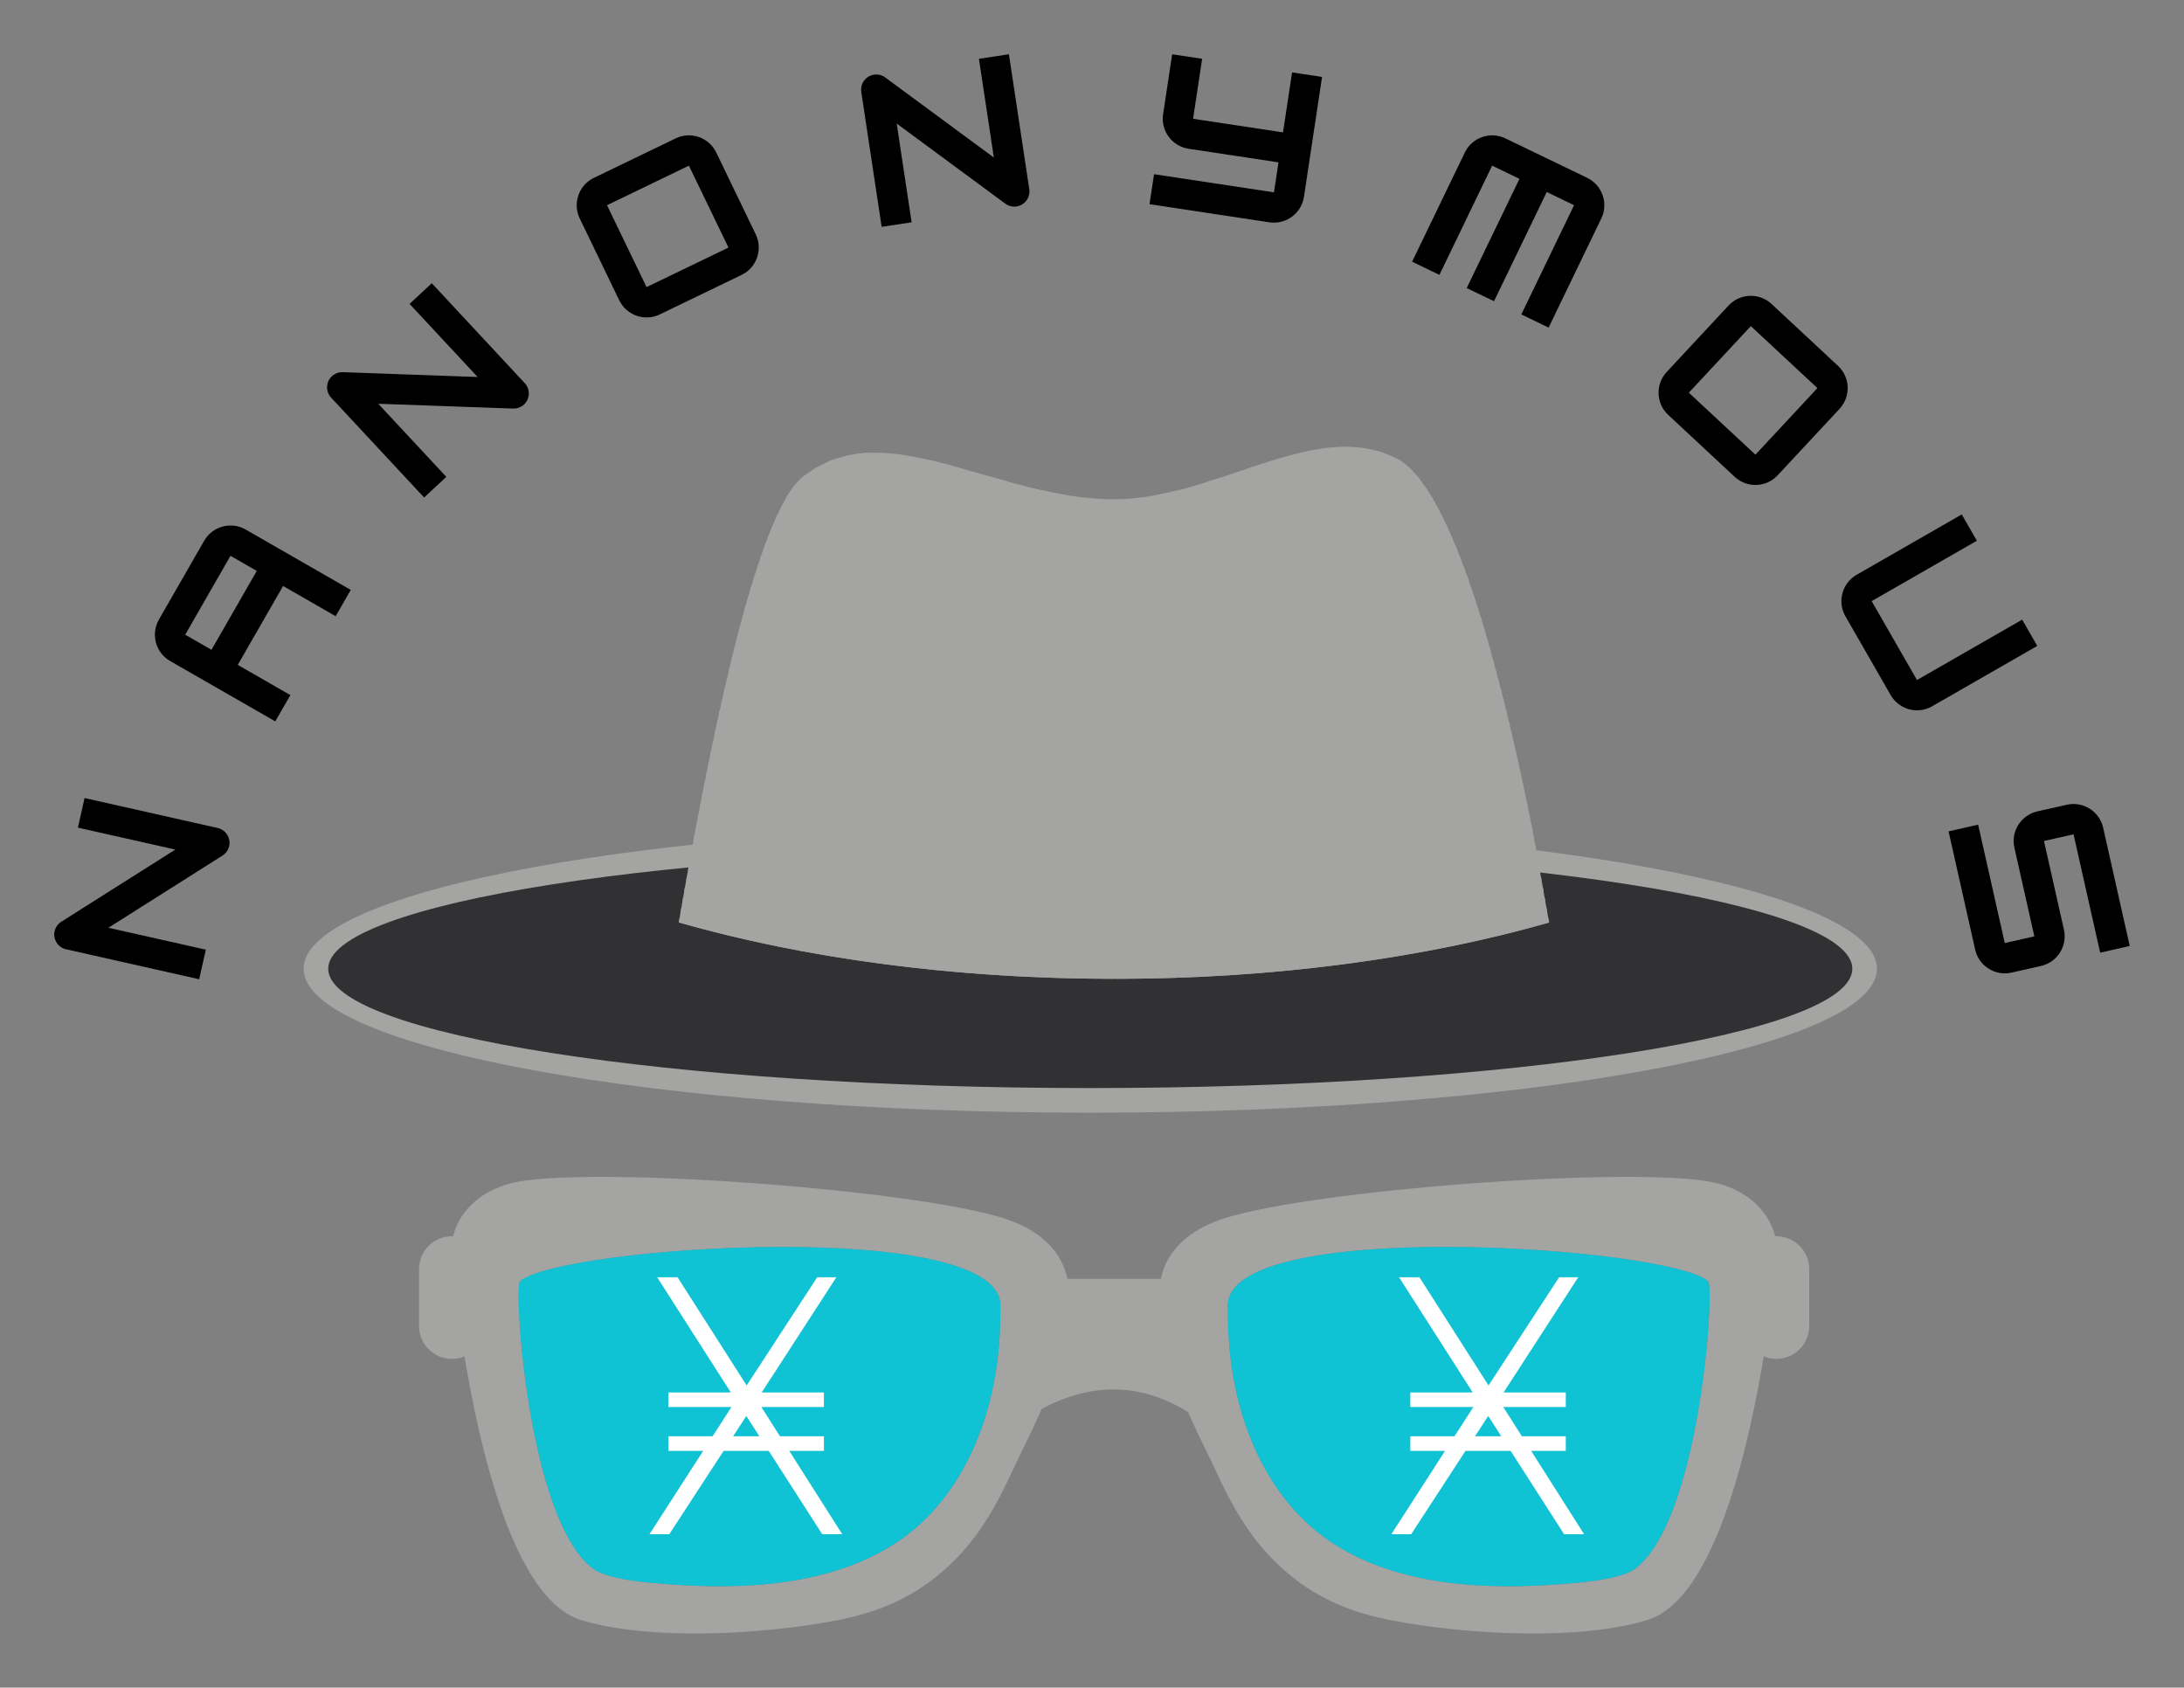 <?xml version="1.0" encoding="UTF-8" standalone="no"?>
<svg
   width="402.571"
   zoomAndPan="magnify"
   viewBox="0 0 301.928 233.283"
   height="311.044"
   preserveAspectRatio="xMidYMid"
   version="1.0"
   id="svg1379"
   sodipodi:docname="black_logo.svg"
   inkscape:version="1.2 (1:1.2.1+202207142221+cd75a1ee6d)"
   xmlns:inkscape="http://www.inkscape.org/namespaces/inkscape"
   xmlns:sodipodi="http://sodipodi.sourceforge.net/DTD/sodipodi-0.dtd"
   xmlns="http://www.w3.org/2000/svg"
   xmlns:svg="http://www.w3.org/2000/svg">
  <rect x="0" y="0" width="301.928" height="233.283" fill="#808080" stroke="none"/>
  <sodipodi:namedview
     id="namedview1381"
     pagecolor="#ffffff"
     bordercolor="#000000"
     borderopacity="0.25"
     inkscape:showpageshadow="2"
     inkscape:pageopacity="0.0"
     inkscape:pagecheckerboard="0"
     inkscape:deskcolor="#d1d1d1"
     showgrid="false"
     inkscape:zoom="1.3350176"
     inkscape:cx="228.46141"
     inkscape:cy="200.37189"
     inkscape:window-width="1846"
     inkscape:window-height="1016"
     inkscape:window-x="0"
     inkscape:window-y="0"
     inkscape:window-maximized="1"
     inkscape:current-layer="svg1379" />
  <defs
     id="defs1265">
    <g
       id="g1254" />
    <clipPath
       id="id1">
      <path
         d="M 80.539,172 H 298.039 v 40 H 80.539 Z m 0,0"
         clip-rule="nonzero"
         id="path1256" />
    </clipPath>
    <clipPath
       id="id2">
      <path
         d="m 100.641,220.328 h 85.723 v 63.582 h -85.723 z m 0,0"
         clip-rule="nonzero"
         id="path1259" />
    </clipPath>
    <clipPath
       id="id3">
      <path
         d="M 198.777,220.328 H 284.5 v 63.582 h -85.723 z m 0,0"
         clip-rule="nonzero"
         id="path1262" />
    </clipPath>
  </defs>
  <g
     fill="#000000"
     fill-opacity="1"
     id="g1273"
     transform="translate(-38.569,-58.127)">
    <g
       transform="translate(65.878,194.51)"
       id="g1271">
      <g
         id="g1269">
        <path
           d="m 1.148,-5.113 -13.469,-3.027 15.75,-9.965 c 0.469,-0.297 0.812,-0.758 0.941,-1.32 0.25,-1.125 -0.461,-2.25 -1.586,-2.504 l -18.402,-4.141 -0.918,4.09 13.469,3.031 -15.75,9.965 c -0.469,0.297 -0.812,0.754 -0.941,1.316 -0.254,1.125 0.461,2.254 1.586,2.504 l 18.402,4.141 z m 0,0"
           id="path1267" />
      </g>
    </g>
  </g>
  <g
     fill="#000000"
     fill-opacity="1"
     id="g1281"
     transform="translate(-38.569,-58.127)">
    <g
       transform="translate(76.102,158.753)"
       id="g1279">
      <g
         id="g1277">
        <path
           d="m -15.566,-14.98 c -1.148,2 -0.453,4.574 1.547,5.723 L 0.523,-0.91 2.609,-4.543 -4.66,-8.719 1.602,-19.625 l 7.27,4.176 2.086,-3.637 -14.539,-8.348 c -2,-1.148 -4.574,-0.449 -5.723,1.551 z m 3.637,2.09 6.258,-10.906 3.637,2.086 -6.262,10.906 z m 0,0"
           id="path1275" />
      </g>
    </g>
  </g>
  <g
     fill="#000000"
     fill-opacity="1"
     id="g1289"
     transform="translate(-38.569,-58.127)">
    <g
       transform="translate(96.434,127.613)"
       id="g1287">
      <g
         id="g1285">
        <path
           d="m 3.836,-3.57 -9.41,-10.105 18.625,0.664 c 0.555,0.02 1.098,-0.164 1.52,-0.555 0.844,-0.785 0.895,-2.121 0.105,-2.965 l -12.852,-13.805 -3.066,2.859 9.406,10.102 -18.625,-0.664 c -0.555,-0.02 -1.098,0.164 -1.52,0.559 -0.844,0.785 -0.891,2.117 -0.105,2.961 L 0.766,-0.715 Z m 0,0"
           id="path1283" />
      </g>
    </g>
  </g>
  <g
     fill="#000000"
     fill-opacity="1"
     id="g1297"
     transform="translate(-38.569,-58.127)">
    <g
       transform="translate(125.057,103.868)"
       id="g1295">
      <g
         id="g1293">
        <path
           d="m 16.043,-7.746 c 2.098,-1.016 2.941,-3.543 1.949,-5.598 l -5.465,-11.324 c -1.004,-2.074 -3.523,-2.953 -5.598,-1.949 l -11.324,5.465 c -2.074,1.004 -2.953,3.523 -1.953,5.598 l 5.469,11.324 C 0.125,-2.152 2.641,-1.277 4.719,-2.277 Z M -2.57,-17.375 8.75,-22.844 14.219,-11.52 2.895,-6.055 Z m 0,0"
           id="path1291" />
      </g>
    </g>
  </g>
  <g
     fill="#000000"
     fill-opacity="1"
     id="g1305"
     transform="translate(-38.569,-58.127)">
    <g
       transform="translate(159.417,89.639)"
       id="g1303">
      <g
         id="g1301">
        <path
           d="m 5.18,-0.781 -2.062,-13.652 15,11.062 c 0.445,0.328 1,0.484 1.57,0.398 1.141,-0.172 1.93,-1.246 1.758,-2.387 l -2.816,-18.652 -4.145,0.629 2.062,13.648 -15,-11.059 c -0.445,-0.332 -1,-0.484 -1.57,-0.398 -1.141,0.172 -1.93,1.246 -1.758,2.383 L 1.035,-0.156 Z m 0,0"
           id="path1299" />
      </g>
    </g>
  </g>
  <g
     fill="#000000"
     fill-opacity="1"
     id="g1313"
     transform="translate(-38.569,-58.127)">
    <g
       transform="translate(196.448,86.196)"
       id="g1311">
      <g
         id="g1309">
        <path
           d="m 19.492,-9.773 -12.434,-1.879 1.254,-8.289 -4.145,-0.625 -1.254,8.289 c -0.344,2.281 1.238,4.426 3.52,4.77 l 12.434,1.879 -0.625,4.145 L 1.664,-3.988 1.035,0.156 17.613,2.66 c 2.281,0.344 4.426,-1.238 4.773,-3.516 l 2.504,-16.578 -4.145,-0.629 z m 0,0"
           id="path1307" />
      </g>
    </g>
  </g>
  <g
     fill="#000000"
     fill-opacity="1"
     id="g1321"
     transform="translate(-38.569,-58.127)">
    <g
       transform="translate(232.843,93.845)"
       id="g1319">
      <g
         id="g1317">
        <path
           d="m 13.832,-16.594 c -2.078,-1.004 -4.594,-0.125 -5.598,1.949 L 0.945,0.457 4.719,2.277 l 7.289,-15.098 3.777,1.824 -7.293,15.098 3.773,1.82 7.293,-15.098 3.773,1.824 -7.289,15.098 3.773,1.824 7.289,-15.102 c 1.004,-2.074 0.125,-4.594 -1.949,-5.598 z m 0,0"
           id="path1315" />
      </g>
    </g>
  </g>
  <g
     fill="#000000"
     fill-opacity="1"
     id="g1329"
     transform="translate(-38.569,-58.127)">
    <g
       transform="translate(265.353,111.905)"
       id="g1327">
      <g
         id="g1325">
        <path
           d="m 13.039,12.141 c 1.707,1.586 4.371,1.457 5.922,-0.211 L 27.531,2.727 c 1.57,-1.688 1.477,-4.355 -0.211,-5.926 l -9.203,-8.57 c -1.688,-1.57 -4.355,-1.473 -5.926,0.211 L 3.625,-2.355 C 2.051,-0.668 2.148,2 3.836,3.57 Z m 2.223,-20.84 9.203,8.566 -8.57,9.203 -9.203,-8.566 z m 0,0"
           id="path1323" />
      </g>
    </g>
  </g>
  <g
     fill="#000000"
     fill-opacity="1"
     id="g1337"
     transform="translate(-38.569,-58.127)">
    <g
       transform="translate(291.078,138.763)"
       id="g1335">
      <g
         id="g1333">
        <path
           d="m 8.871,15.449 c 1.148,2 3.723,2.695 5.723,1.547 L 29.133,8.648 27.047,5.016 12.504,13.363 6.242,2.457 20.785,-5.891 18.695,-9.527 4.156,-1.18 c -2,1.148 -2.695,3.723 -1.547,5.723 z m 0,0"
           id="path1331" />
      </g>
    </g>
  </g>
  <g
     fill="#000000"
     fill-opacity="1"
     id="g1345"
     transform="translate(-38.569,-58.127)">
    <g
       transform="translate(307.72,172.021)"
       id="g1343">
      <g
         id="g1341">
        <path
           d="M 25.277,16.871 21.598,0.512 c -0.508,-2.25 -2.762,-3.676 -5.012,-3.168 L 12.5,-1.738 C 10.25,-1.23 8.824,1.023 9.328,3.273 L 12.09,15.539 8,16.461 4.32,0.102 0.23,1.023 3.91,17.379 c 0.508,2.25 2.762,3.676 5.008,3.172 l 4.09,-0.922 c 2.25,-0.504 3.676,-2.762 3.172,-5.008 L 13.418,2.352 17.508,1.434 21.188,17.789 Z m 0,0"
           id="path1339" />
      </g>
    </g>
  </g>
  <g
     clip-path="url(#id1)"
     id="g1349"
     transform="translate(-38.569,-58.127)">
    <path
       fill="#a4a4a3"
       d="m 189.293,211.934 c 59.898,0 108.754,-8.941 108.754,-19.898 0,-10.961 -48.855,-19.898 -108.754,-19.898 -59.898,0 -108.754,8.938 -108.754,19.898 0,10.957 48.855,19.898 108.754,19.898"
       fill-opacity="1"
       fill-rule="evenodd"
       id="path1347" />
  </g>
  <path
     fill="#313133"
     d="m 150.724,150.4 c 58.023,0 105.352,-7.406 105.352,-16.492 0,-9.086 -47.328,-16.496 -105.352,-16.496 -58.023,0 -105.348,7.41 -105.348,16.496 0,9.086 47.324,16.492 105.348,16.492"
     fill-opacity="1"
     fill-rule="evenodd"
     id="path1351" />
  <path
     fill="#a4a4a3"
     d="m 212.001,115.474 c -1.758,-9.043 -3.93,-18.488 -6.266,-26.695 -3.66,-12.848 -8.066,-23.074 -12.621,-25.379 -6.645,-3.367 -13.746,-0.965 -21.809,1.766 -5.418,1.832 -11.367,3.848 -17.281,3.848 -6.344,0 -12.586,-1.812 -18.238,-3.449 -9.66,-2.805 -17.906,-5.195 -24.91,0.438 -3.234,2.605 -6.66,12.566 -9.656,24.785 -2.738,11.164 -5.375,25.02 -7.379,36.719 17.234,4.922 37.926,7.793 60.184,7.793 22.23,0 42.906,-2.863 60.129,-7.781 l -2.152,-12.043"
     fill-opacity="1"
     fill-rule="nonzero"
     id="path1353" />
  <path
     fill="#a4a4a3"
     d="m 212.001,115.474 -0.012,-0.066 c -8.188,2.223 -17.109,3.988 -26.578,5.211 -9.93,1.285 -20.469,1.977 -31.387,1.977 v 0.566 c -0.156,0 -0.285,-0.125 -0.285,-0.281 0,-0.156 0.129,-0.285 0.285,-0.285 0.156,0 0.281,0.129 0.281,0.285 0,0.156 -0.125,0.281 -0.281,0.281 10.93,0 21.496,-0.691 31.461,-1.98 9.477,-1.227 18.41,-2.992 26.605,-5.215 z m -0.188,-0.949 c -8.117,2.184 -16.957,3.926 -26.328,5.141 -9.965,1.285 -20.531,1.98 -31.461,1.98 0.156,0 0.281,-0.125 0.281,-0.281 0,-0.16 -0.125,-0.285 -0.281,-0.285 -0.156,0 -0.285,0.125 -0.285,0.285 0,0.156 0.129,0.281 0.285,0.281 v -0.566 c 10.918,0 21.457,-0.691 31.387,-1.977 9.359,-1.211 18.184,-2.953 26.293,-5.137 z m -0.285,-1.441 c -8.039,2.148 -16.781,3.863 -26.043,5.062 -9.965,1.289 -20.531,1.98 -31.461,1.98 0.156,0 0.281,-0.125 0.281,-0.281 0,-0.156 -0.125,-0.281 -0.281,-0.281 -0.156,0 -0.285,0.125 -0.285,0.281 0,0.156 0.129,0.281 0.285,0.281 v -0.562 c 10.918,0 21.457,-0.695 31.387,-1.98 9.246,-1.195 17.977,-2.906 26.004,-5.055 z m -0.289,-1.441 c -7.961,2.117 -16.605,3.805 -25.754,4.988 -9.965,1.289 -20.531,1.98 -31.461,1.98 0.156,0 0.281,-0.125 0.281,-0.281 0,-0.16 -0.125,-0.285 -0.281,-0.285 -0.156,0 -0.285,0.125 -0.285,0.285 0,0.156 0.129,0.281 0.285,0.281 v -0.566 c 10.918,0 21.457,-0.691 31.387,-1.977 9.133,-1.18 17.762,-2.867 25.711,-4.98 z m -0.301,-1.438 c -7.875,2.078 -16.418,3.738 -25.453,4.91 -9.965,1.285 -20.531,1.98 -31.461,1.98 0.156,0 0.281,-0.125 0.281,-0.285 0,-0.156 -0.125,-0.281 -0.281,-0.281 -0.156,0 -0.285,0.125 -0.285,0.281 0,0.16 0.129,0.285 0.285,0.285 v -0.566 c 10.918,0 21.457,-0.695 31.387,-1.977 9.02,-1.168 17.547,-2.824 25.41,-4.902 z m -0.305,-1.438 c -7.789,2.043 -16.23,3.672 -25.148,4.828 -9.965,1.289 -20.531,1.98 -31.461,1.98 0.156,0 0.281,-0.125 0.281,-0.281 0,-0.156 -0.125,-0.281 -0.281,-0.281 -0.156,0 -0.285,0.125 -0.285,0.281 0,0.156 0.129,0.281 0.285,0.281 v -0.562 c 10.918,0 21.457,-0.695 31.387,-1.98 8.902,-1.152 17.324,-2.781 25.105,-4.82 z m -0.305,-1.434 -0.125,-0.559 c -7.691,2.004 -16.008,3.605 -24.793,4.742 -9.93,1.285 -20.469,1.977 -31.387,1.977 v 0.566 c -0.156,0 -0.285,-0.125 -0.285,-0.285 0,-0.156 0.129,-0.281 0.285,-0.281 0.156,0 0.281,0.125 0.281,0.281 0,0.16 -0.125,0.285 -0.281,0.285 10.93,0 21.496,-0.691 31.461,-1.98 8.801,-1.141 17.137,-2.746 24.844,-4.746 z m -0.316,-1.438 -0.125,-0.555 c -7.605,1.965 -15.812,3.539 -24.477,4.66 -9.93,1.281 -20.469,1.977 -31.387,1.977 v 0.566 c -0.156,0 -0.285,-0.129 -0.285,-0.285 0,-0.156 0.129,-0.281 0.285,-0.281 0.156,0 0.281,0.125 0.281,0.281 0,0.156 -0.125,0.285 -0.281,0.285 10.93,0 21.496,-0.695 31.461,-1.984 8.684,-1.121 16.91,-2.699 24.527,-4.664 z m -0.32,-1.434 -0.125,-0.555 c -7.516,1.926 -15.617,3.473 -24.156,4.574 -9.93,1.285 -20.469,1.977 -31.387,1.977 v 0.566 c -0.156,0 -0.285,-0.125 -0.285,-0.285 0,-0.152 0.129,-0.281 0.285,-0.281 0.156,0 0.281,0.129 0.281,0.281 0,0.16 -0.125,0.285 -0.281,0.285 10.93,0 21.496,-0.691 31.461,-1.98 8.562,-1.109 16.68,-2.66 24.207,-4.582 z m -0.324,-1.434 -0.129,-0.555 c -7.426,1.887 -15.41,3.402 -23.828,4.492 -9.93,1.285 -20.469,1.977 -31.387,1.977 v 0.566 c -0.156,0 -0.285,-0.129 -0.285,-0.285 0,-0.156 0.129,-0.281 0.285,-0.281 0.156,0 0.281,0.125 0.281,0.281 0,0.156 -0.125,0.285 -0.281,0.285 10.93,0 21.496,-0.691 31.461,-1.984 8.438,-1.09 16.441,-2.609 23.883,-4.496 z m -0.332,-1.434 c -7.344,1.848 -15.238,3.34 -23.551,4.414 -9.965,1.289 -20.531,1.984 -31.461,1.984 0.156,0 0.281,-0.129 0.281,-0.285 0,-0.156 -0.125,-0.285 -0.281,-0.285 -0.156,0 -0.285,0.129 -0.285,0.285 0,0.156 0.129,0.285 0.285,0.285 v -0.57 c 10.918,0 21.457,-0.688 31.387,-1.973 8.293,-1.074 16.168,-2.562 23.492,-4.406 z m -0.34,-1.434 c -7.25,1.809 -15.027,3.27 -23.211,4.332 -9.965,1.289 -20.531,1.984 -31.461,1.984 0.156,0 0.281,-0.133 0.281,-0.285 0,-0.156 -0.125,-0.285 -0.281,-0.285 -0.156,0 -0.285,0.129 -0.285,0.285 0,0.152 0.129,0.285 0.285,0.285 v -0.57 c 10.918,0 21.457,-0.691 31.387,-1.977 8.164,-1.055 15.922,-2.516 23.148,-4.32 z m -0.348,-1.43 c -7.148,1.77 -14.809,3.199 -22.863,4.242 -9.965,1.289 -20.531,1.984 -31.461,1.984 0.156,0 0.281,-0.129 0.281,-0.285 0,-0.156 -0.125,-0.285 -0.281,-0.285 -0.156,0 -0.285,0.129 -0.285,0.285 0,0.156 0.129,0.285 0.285,0.285 v -0.57 c 10.918,0 21.457,-0.688 31.387,-1.973 8.031,-1.039 15.672,-2.469 22.805,-4.234 z m -0.352,-1.434 c -7.047,1.73 -14.59,3.137 -22.512,4.16 -9.965,1.289 -20.531,1.984 -31.461,1.984 0.156,0 0.281,-0.129 0.281,-0.285 0,-0.156 -0.125,-0.285 -0.281,-0.285 -0.156,0 -0.285,0.129 -0.285,0.285 0,0.156 0.129,0.285 0.285,0.285 v -0.57 c 10.918,0 21.457,-0.691 31.387,-1.977 7.898,-1.02 15.422,-2.418 22.449,-4.145 z m -0.359,-1.43 -0.141,-0.547 c -6.926,1.684 -14.324,3.055 -22.086,4.059 -9.93,1.285 -20.469,1.977 -31.387,1.977 v 0.566 c -0.156,0 -0.285,-0.129 -0.285,-0.281 0,-0.16 0.129,-0.285 0.285,-0.285 0.156,0 0.281,0.125 0.281,0.285 0,0.152 -0.125,0.281 -0.281,0.281 10.93,0 21.496,-0.695 31.461,-1.984 7.789,-1.004 15.207,-2.379 22.152,-4.07 z m -0.367,-1.426 -0.141,-0.547 c -6.82,1.641 -14.094,2.98 -21.719,3.965 -9.93,1.289 -20.469,1.98 -31.387,1.98 v 0.566 c -0.156,0 -0.285,-0.129 -0.285,-0.285 0,-0.156 0.129,-0.281 0.285,-0.281 0.156,0 0.281,0.125 0.281,0.281 0,0.156 -0.125,0.285 -0.281,0.285 10.93,0 21.496,-0.695 31.461,-1.984 7.652,-0.992 14.945,-2.332 21.785,-3.98 z m -0.371,-1.426 -0.148,-0.547 c -6.711,1.602 -13.855,2.906 -21.34,3.875 -9.93,1.285 -20.469,1.977 -31.387,1.977 v 0.566 c -0.156,0 -0.285,-0.125 -0.285,-0.281 0,-0.16 0.129,-0.285 0.285,-0.285 0.156,0 0.281,0.125 0.281,0.285 0,0.156 -0.125,0.281 -0.281,0.281 10.93,0 21.496,-0.691 31.461,-1.98 7.512,-0.973 14.68,-2.285 21.414,-3.891 z m -0.383,-1.43 -0.152,-0.547 c -6.598,1.562 -13.609,2.84 -20.953,3.789 -9.93,1.285 -20.469,1.977 -31.387,1.977 v 0.566 c -0.156,0 -0.285,-0.125 -0.285,-0.285 0,-0.156 0.129,-0.281 0.285,-0.281 0.156,0 0.281,0.125 0.281,0.281 0,0.16 -0.125,0.285 -0.281,0.285 10.93,0 21.496,-0.695 31.461,-1.98 7.371,-0.957 14.41,-2.234 21.031,-3.805 z m -0.395,-1.422 c -6.504,1.523 -13.414,2.77 -20.637,3.707 -9.965,1.289 -20.531,1.98 -31.461,1.98 0.156,0 0.281,-0.125 0.281,-0.281 0,-0.156 -0.125,-0.281 -0.281,-0.281 -0.156,0 -0.285,0.125 -0.285,0.281 0,0.156 0.129,0.281 0.285,0.281 v -0.562 c 10.918,0 21.457,-0.695 31.387,-1.98 7.195,-0.93 14.078,-2.172 20.559,-3.691 z m -0.398,-1.426 c -6.387,1.484 -13.16,2.699 -20.238,3.617 -9.965,1.289 -20.531,1.98 -31.461,1.98 0.156,0 0.281,-0.125 0.281,-0.285 0,-0.156 -0.125,-0.281 -0.281,-0.281 -0.156,0 -0.285,0.125 -0.285,0.281 0,0.16 0.129,0.285 0.285,0.285 v -0.566 c 10.918,0 21.457,-0.691 31.387,-1.977 7.047,-0.91 13.793,-2.125 20.156,-3.598 z m -0.414,-1.422 c -6.266,1.438 -12.898,2.625 -19.824,3.52 -9.965,1.289 -20.531,1.984 -31.461,1.984 0.156,0 0.281,-0.129 0.281,-0.285 0,-0.156 -0.125,-0.281 -0.281,-0.281 -0.156,0 -0.285,0.125 -0.285,0.281 0,0.156 0.129,0.285 0.285,0.285 V 92.256 c 10.918,0 21.457,-0.695 31.387,-1.977 6.891,-0.895 13.5,-2.07 19.738,-3.504 z m -0.422,-1.422 c -6.145,1.398 -12.637,2.551 -19.402,3.426 -9.965,1.289 -20.531,1.98 -31.461,1.98 0.156,0 0.281,-0.125 0.281,-0.281 0,-0.156 -0.125,-0.285 -0.281,-0.285 -0.156,0 -0.285,0.129 -0.285,0.285 0,0.156 0.129,0.281 0.285,0.281 v -0.566 c 10.918,0 21.457,-0.691 31.387,-1.977 6.734,-0.871 13.195,-2.016 19.312,-3.406 z m -0.438,-1.414 -0.172,-0.543 c -5.984,1.344 -12.293,2.453 -18.867,3.305 -9.93,1.285 -20.469,1.977 -31.387,1.977 v 0.566 c -0.156,0 -0.285,-0.129 -0.285,-0.285 0,-0.156 0.129,-0.281 0.285,-0.281 0.156,0 0.281,0.125 0.281,0.281 0,0.156 -0.125,0.285 -0.281,0.285 10.93,0 21.496,-0.691 31.461,-1.984 6.609,-0.855 12.953,-1.973 18.965,-3.32 z m -0.453,-1.418 -0.176,-0.543 c -5.848,1.301 -12.004,2.375 -18.41,3.207 -9.93,1.281 -20.469,1.973 -31.387,1.973 v 0.57 c -0.156,0 -0.285,-0.129 -0.285,-0.285 0,-0.156 0.129,-0.285 0.285,-0.285 0.156,0 0.281,0.129 0.281,0.285 0,0.156 -0.125,0.285 -0.281,0.285 10.93,0 21.496,-0.695 31.461,-1.984 6.441,-0.836 12.637,-1.918 18.512,-3.223 z m -0.469,-1.414 c -0.059,-0.184 -0.121,-0.359 -0.184,-0.539 -5.703,1.25 -11.703,2.293 -17.934,3.098 -9.93,1.285 -20.469,1.977 -31.387,1.977 v 0.57 c -0.156,0 -0.285,-0.133 -0.285,-0.289 0,-0.152 0.129,-0.281 0.285,-0.281 0.156,0 0.281,0.129 0.281,0.281 0,0.156 -0.125,0.289 -0.281,0.289 10.93,0 21.496,-0.695 31.461,-1.988 6.27,-0.809 12.305,-1.855 18.043,-3.117 z m -0.484,-1.41 c -5.594,1.211 -11.465,2.223 -17.559,3.012 -9.965,1.289 -20.531,1.984 -31.461,1.984 0.156,0 0.281,-0.129 0.281,-0.285 0,-0.156 -0.125,-0.285 -0.281,-0.285 -0.156,0 -0.285,0.129 -0.285,0.285 0,0.156 0.129,0.285 0.285,0.285 v -0.57 c 10.918,0 21.457,-0.688 31.387,-1.973 6.055,-0.785 11.887,-1.789 17.445,-2.992 0.059,0.18 0.125,0.355 0.188,0.539 z m -0.504,-1.41 c -5.441,1.164 -11.141,2.141 -17.055,2.906 -9.965,1.289 -20.531,1.984 -31.461,1.984 0.156,0 0.281,-0.129 0.281,-0.285 0,-0.156 -0.125,-0.285 -0.281,-0.285 -0.156,0 -0.285,0.129 -0.285,0.285 0,0.156 0.129,0.285 0.285,0.285 v -0.57 c 10.918,0 21.457,-0.688 31.387,-1.977 5.867,-0.758 11.527,-1.727 16.93,-2.879 0.066,0.18 0.133,0.355 0.199,0.535 z m -0.527,-1.406 c -5.281,1.117 -10.805,2.055 -16.527,2.793 -9.965,1.289 -20.531,1.984 -31.461,1.984 0.156,0 0.281,-0.129 0.281,-0.281 0,-0.16 -0.125,-0.285 -0.281,-0.285 -0.156,0 -0.285,0.125 -0.285,0.285 0,0.152 0.129,0.281 0.285,0.281 v -0.566 c 10.918,0 21.457,-0.691 31.387,-1.977 5.676,-0.734 11.152,-1.664 16.395,-2.766 0.07,0.176 0.137,0.355 0.207,0.531 z m -0.551,-1.398 c -0.074,-0.18 -0.145,-0.355 -0.219,-0.535 -5.07,1.055 -10.359,1.941 -15.832,2.648 -9.93,1.289 -20.469,1.977 -31.387,1.977 v 0.57 c -0.156,0 -0.285,-0.129 -0.285,-0.285 0,-0.156 0.129,-0.285 0.285,-0.285 0.156,0 0.281,0.129 0.281,0.285 0,0.156 -0.125,0.285 -0.281,0.285 10.93,0 21.496,-0.695 31.461,-1.984 5.523,-0.715 10.863,-1.613 15.977,-2.676 z m -0.578,-1.398 c -0.078,-0.18 -0.152,-0.355 -0.23,-0.531 -4.891,1 -9.984,1.848 -15.242,2.527 -9.93,1.285 -20.469,1.977 -31.387,1.977 v 0.566 c -0.156,0 -0.285,-0.125 -0.285,-0.281 0,-0.16 0.129,-0.285 0.285,-0.285 0.156,0 0.281,0.125 0.281,0.285 0,0.156 -0.125,0.281 -0.281,0.281 10.93,0 21.496,-0.691 31.461,-1.98 5.312,-0.688 10.461,-1.547 15.398,-2.559 z m -0.613,-1.395 c -0.082,-0.176 -0.16,-0.352 -0.242,-0.527 -4.699,0.945 -9.582,1.75 -14.617,2.402 -9.93,1.285 -20.469,1.977 -31.387,1.977 v 0.566 c -0.156,0 -0.285,-0.125 -0.285,-0.285 0,-0.156 0.129,-0.281 0.285,-0.281 0.156,0 0.281,0.125 0.281,0.281 0,0.16 -0.125,0.285 -0.281,0.285 10.93,0 21.496,-0.695 31.461,-1.98 5.094,-0.66 10.035,-1.48 14.785,-2.438 z m -0.652,-1.387 c -4.547,0.902 -9.27,1.672 -14.133,2.305 -9.965,1.289 -20.531,1.98 -31.461,1.98 0.156,0 0.281,-0.125 0.281,-0.281 0,-0.156 -0.125,-0.285 -0.281,-0.285 -0.156,0 -0.285,0.129 -0.285,0.285 0,0.156 0.129,0.281 0.285,0.281 v -0.566 c 10.918,0 21.457,-0.691 31.387,-1.977 4.797,-0.621 9.457,-1.379 13.953,-2.27 0.086,0.176 0.172,0.352 0.254,0.527 z m -0.695,-1.379 c -4.336,0.844 -8.824,1.57 -13.438,2.168 -9.965,1.289 -20.531,1.98 -31.461,1.98 0.156,0 0.281,-0.125 0.281,-0.285 0,-0.156 -0.125,-0.281 -0.281,-0.281 -0.156,0 -0.285,0.125 -0.285,0.281 0,0.16 0.129,0.285 0.285,0.285 v -0.566 c 10.918,0 21.457,-0.691 31.387,-1.977 4.543,-0.59 8.961,-1.301 13.234,-2.129 0.09,0.172 0.184,0.348 0.277,0.523 z m -0.754,-1.371 c -4.102,0.781 -8.336,1.457 -12.684,2.02 -9.965,1.289 -20.531,1.984 -31.461,1.984 0.156,0 0.281,-0.129 0.281,-0.285 0,-0.156 -0.125,-0.281 -0.281,-0.281 -0.156,0 -0.285,0.125 -0.285,0.281 0,0.156 0.129,0.285 0.285,0.285 v -0.566 c 10.918,0 21.457,-0.695 31.387,-1.977 4.266,-0.555 8.422,-1.215 12.449,-1.98 0.102,0.172 0.203,0.344 0.309,0.52 z m -0.836,-1.359 c -0.113,-0.176 -0.23,-0.348 -0.344,-0.512 -3.754,0.691 -7.617,1.301 -11.578,1.812 -9.93,1.285 -20.469,1.977 -31.387,1.977 v 0.566 c -0.156,0 -0.285,-0.125 -0.285,-0.285 0,-0.152 0.129,-0.281 0.285,-0.281 0.156,0 0.281,0.129 0.281,0.281 0,0.16 -0.125,0.285 -0.281,0.285 10.93,0 21.496,-0.691 31.461,-1.98 4.055,-0.527 8.008,-1.148 11.848,-1.863 z m -0.945,-1.344 c -0.133,-0.172 -0.266,-0.344 -0.398,-0.504 -3.438,0.617 -6.969,1.164 -10.578,1.633 -9.93,1.285 -20.469,1.977 -31.387,1.977 v 0.566 c -0.156,0 -0.285,-0.129 -0.285,-0.285 0,-0.156 0.129,-0.281 0.285,-0.281 0.156,0 0.281,0.125 0.281,0.281 0,0.156 -0.125,0.285 -0.281,0.285 10.93,0 21.496,-0.691 31.461,-1.984 3.723,-0.48 7.359,-1.047 10.902,-1.688 z m -1.117,-1.316 c -3.188,0.559 -6.453,1.059 -9.785,1.488 -8.273,1.07 -16.953,1.73 -25.918,1.922 1.016,-0.18 2.031,-0.398 3.039,-0.648 7.871,-0.266 15.5,-0.891 22.805,-1.832 3.184,-0.414 6.309,-0.887 9.363,-1.418 0.164,0.152 0.328,0.312 0.496,0.488 z m -1.465,-1.266 c -2.723,0.457 -5.496,0.871 -8.32,1.234 -6.102,0.789 -12.422,1.355 -18.918,1.676 0.715,-0.219 1.422,-0.449 2.125,-0.68 5.727,-0.332 11.312,-0.855 16.719,-1.555 2.586,-0.336 5.133,-0.711 7.633,-1.121 l 0.07,0.035 c 0.234,0.117 0.461,0.254 0.691,0.41 z m -2.359,-1.133 c -0.402,-0.148 -0.809,-0.277 -1.219,-0.383 -1.586,0.238 -3.191,0.465 -4.816,0.676 -3.59,0.461 -7.258,0.852 -10.996,1.156 -0.73,0.238 -1.473,0.484 -2.219,0.738 4.531,-0.328 8.965,-0.777 13.289,-1.336 2.008,-0.262 4,-0.543 5.961,-0.852 z m -43.793,5.793 c -1.188,-0.191 -2.359,-0.422 -3.52,-0.684 -7.418,-0.285 -14.621,-0.891 -21.527,-1.789 -3.262,-0.422 -6.457,-0.906 -9.582,-1.453 -0.25,0.141 -0.492,0.285 -0.738,0.441 3.336,0.598 6.754,1.121 10.246,1.574 8.027,1.039 16.438,1.691 25.121,1.91 z m -8.172,-1.855 c -5.805,-0.332 -11.465,-0.863 -16.949,-1.57 -2.746,-0.355 -5.445,-0.758 -8.098,-1.203 0.344,-0.148 0.691,-0.281 1.039,-0.402 2.34,0.383 4.719,0.73 7.133,1.043 4.641,0.602 9.418,1.074 14.301,1.402 0.848,0.246 1.707,0.492 2.574,0.73 z m -7.102,-2.027 c -3.34,-0.289 -6.625,-0.645 -9.848,-1.062 -1.609,-0.207 -3.207,-0.43 -4.785,-0.672 0.723,-0.129 1.457,-0.211 2.203,-0.25 0.883,0.125 1.766,0.246 2.656,0.359 2.098,0.273 4.223,0.52 6.375,0.738 1.113,0.266 2.242,0.566 3.398,0.887 z m -21.164,1.148 c -0.113,0.086 -0.227,0.176 -0.34,0.266 -0.078,0.066 -0.156,0.133 -0.234,0.203 3.855,0.719 7.824,1.348 11.891,1.871 9.977,1.293 20.547,1.988 31.492,1.988 v -0.566 c -10.93,0 -21.48,-0.695 -31.418,-1.98 -3.895,-0.504 -7.695,-1.102 -11.391,-1.781 z m -1.32,1.27 c -0.125,0.156 -0.254,0.324 -0.379,0.5 4.203,0.812 8.547,1.512 13.016,2.086 9.977,1.293 20.547,1.988 31.492,1.988 v -0.566 c -10.93,0 -21.48,-0.691 -31.418,-1.98 -4.359,-0.562 -8.602,-1.242 -12.711,-2.027 z m -0.938,1.336 c 4.398,0.863 8.957,1.602 13.648,2.211 9.938,1.285 20.488,1.98 31.418,1.98 v 0.566 c -10.945,0 -21.516,-0.695 -31.492,-1.988 -4.773,-0.617 -9.41,-1.371 -13.883,-2.254 0.105,-0.18 0.207,-0.352 0.309,-0.516 z m -0.773,1.363 c 4.637,0.926 9.453,1.719 14.422,2.363 9.938,1.289 20.488,1.98 31.418,1.98 v 0.566 c -10.945,0 -21.516,-0.695 -31.492,-1.988 -5.035,-0.648 -9.918,-1.453 -14.617,-2.398 0.09,-0.18 0.18,-0.352 0.27,-0.523 z m -0.684,1.379 c 4.848,0.988 9.895,1.828 15.105,2.504 9.938,1.285 20.488,1.977 31.418,1.977 v 0.566 c -10.945,0 -21.516,-0.691 -31.492,-1.984 -5.27,-0.684 -10.371,-1.531 -15.273,-2.535 0.082,-0.18 0.16,-0.355 0.242,-0.527 z m -0.617,1.391 c -0.074,0.172 -0.148,0.352 -0.223,0.531 5.082,1.055 10.387,1.945 15.871,2.656 9.977,1.293 20.547,1.988 31.492,1.988 v -0.566 c -10.93,0 -21.48,-0.691 -31.418,-1.98 -5.434,-0.703 -10.688,-1.586 -15.723,-2.629 z m -0.57,1.398 c -0.07,0.176 -0.141,0.352 -0.211,0.531 5.254,1.109 10.742,2.039 16.43,2.777 9.977,1.293 20.547,1.984 31.492,1.984 v -0.566 c -10.93,0 -21.48,-0.691 -31.418,-1.98 -5.641,-0.73 -11.086,-1.652 -16.293,-2.746 z m -0.535,1.402 c -0.066,0.18 -0.129,0.355 -0.195,0.539 5.41,1.152 11.074,2.121 16.949,2.883 9.977,1.293 20.547,1.988 31.492,1.988 v -0.57 c -10.93,0 -21.48,-0.691 -31.418,-1.977 -5.832,-0.758 -11.457,-1.719 -16.828,-2.863 z m -0.504,1.41 c 5.523,1.191 11.316,2.188 17.332,2.969 9.938,1.289 20.488,1.98 31.418,1.98 v 0.566 c -10.945,0 -21.516,-0.695 -31.492,-1.984 -6.055,-0.785 -11.887,-1.789 -17.445,-2.992 0.062,-0.184 0.125,-0.359 0.188,-0.539 z m -0.48,1.41 c 5.668,1.242 11.625,2.273 17.812,3.074 9.938,1.289 20.488,1.98 31.418,1.98 v 0.57 c -10.945,0 -21.516,-0.695 -31.492,-1.988 -6.227,-0.805 -12.215,-1.848 -17.914,-3.094 0.059,-0.184 0.117,-0.363 0.176,-0.543 z m -0.457,1.418 c 5.805,1.285 11.914,2.352 18.27,3.172 9.938,1.289 20.488,1.98 31.418,1.98 v 0.57 c -10.945,0 -21.516,-0.695 -31.492,-1.988 -6.391,-0.828 -12.531,-1.898 -18.367,-3.191 0.059,-0.184 0.113,-0.363 0.172,-0.543 z m -0.441,1.418 -0.164,0.543 c 5.965,1.336 12.254,2.441 18.801,3.293 9.977,1.289 20.547,1.988 31.492,1.988 v -0.57 c -10.93,0 -21.48,-0.691 -31.418,-1.98 -6.516,-0.844 -12.773,-1.941 -18.711,-3.273 z m -0.422,1.422 -0.16,0.547 c 6.086,1.379 12.52,2.516 19.219,3.383 9.977,1.293 20.547,1.988 31.492,1.988 v -0.57 c -10.93,0 -21.48,-0.691 -31.418,-1.98 -6.672,-0.863 -13.074,-1.996 -19.133,-3.367 z m -0.41,1.426 -0.156,0.543 c 6.207,1.422 12.773,2.59 19.625,3.477 9.977,1.293 20.547,1.988 31.492,1.988 v -0.566 c -10.93,0 -21.48,-0.695 -31.418,-1.98 -6.824,-0.883 -13.363,-2.047 -19.543,-3.461 z m -0.398,1.426 c 6.301,1.453 12.973,2.648 19.941,3.551 9.938,1.289 20.488,1.98 31.418,1.98 v 0.566 c -10.945,0 -21.516,-0.695 -31.492,-1.984 -6.996,-0.906 -13.695,-2.105 -20.016,-3.566 z m -0.387,1.426 c 6.414,1.496 13.219,2.723 20.328,3.645 9.938,1.285 20.488,1.98 31.418,1.98 v 0.566 c -10.945,0 -21.516,-0.695 -31.492,-1.988 -7.137,-0.926 -13.965,-2.156 -20.398,-3.652 z m -0.371,1.434 c 6.52,1.531 13.449,2.785 20.699,3.727 9.938,1.289 20.488,1.98 31.418,1.98 v 0.566 c -10.945,0 -21.516,-0.695 -31.492,-1.988 -7.273,-0.941 -14.227,-2.199 -20.766,-3.738 z m -0.367,1.43 c 6.633,1.574 13.684,2.855 21.066,3.816 9.938,1.285 20.488,1.98 31.418,1.98 v 0.562 c -10.945,0 -21.516,-0.695 -31.492,-1.984 -7.406,-0.961 -14.48,-2.25 -21.129,-3.824 z m -0.355,1.43 -0.133,0.551 c 6.75,1.617 13.941,2.934 21.48,3.91 9.977,1.293 20.547,1.988 31.492,1.988 v -0.566 c -10.93,0 -21.48,-0.691 -31.418,-1.98 -7.516,-0.977 -14.688,-2.289 -21.422,-3.902 z m -0.344,1.434 -0.133,0.551 c 6.848,1.656 14.156,3.004 21.824,3.996 9.977,1.289 20.547,1.984 31.492,1.984 v -0.566 c -10.93,0 -21.48,-0.691 -31.418,-1.98 -7.645,-0.988 -14.934,-2.332 -21.766,-3.984 z m -0.34,1.438 -0.129,0.551 c 6.945,1.691 14.371,3.066 22.16,4.074 9.977,1.293 20.547,1.988 31.492,1.988 v -0.566 c -10.93,0 -21.48,-0.695 -31.418,-1.98 -7.773,-1.008 -15.176,-2.379 -22.105,-4.066 z m -0.332,1.434 -0.129,0.551 c 7.043,1.73 14.578,3.133 22.492,4.16 9.977,1.289 20.547,1.984 31.492,1.984 v -0.566 c -10.93,0 -21.48,-0.691 -31.418,-1.98 -7.898,-1.023 -15.414,-2.422 -22.438,-4.148 z m -0.328,1.438 c 7.121,1.762 14.75,3.188 22.766,4.227 9.938,1.289 20.488,1.98 31.418,1.98 v 0.57 c -10.945,0 -21.516,-0.695 -31.492,-1.988 -8.039,-1.043 -15.684,-2.469 -22.816,-4.234 z m -0.324,1.438 c 7.215,1.801 14.949,3.254 23.09,4.305 9.938,1.289 20.488,1.98 31.418,1.98 v 0.57 c -10.945,0 -21.516,-0.695 -31.492,-1.988 -8.156,-1.055 -15.91,-2.512 -23.137,-4.312 z m -0.316,1.438 c 7.305,1.836 15.148,3.316 23.406,4.387 9.938,1.289 20.488,1.98 31.418,1.98 v 0.57 c -10.945,0 -21.516,-0.699 -31.492,-1.988 -8.277,-1.074 -16.133,-2.555 -23.449,-4.395 z m -0.309,1.441 c 7.391,1.871 15.34,3.379 23.715,4.461 9.938,1.289 20.488,1.98 31.418,1.98 v 0.57 c -10.945,0 -21.516,-0.695 -31.492,-1.988 -8.391,-1.086 -16.355,-2.598 -23.758,-4.473 z m -0.305,1.438 -0.117,0.555 c 7.488,1.91 15.555,3.445 24.062,4.547 9.977,1.293 20.547,1.988 31.492,1.988 v -0.566 c -10.93,0 -21.48,-0.695 -31.418,-1.98 -8.492,-1.102 -16.543,-2.637 -24.02,-4.543 z m -0.301,1.438 -0.117,0.555 c 7.574,1.945 15.742,3.512 24.363,4.629 9.977,1.289 20.547,1.984 31.492,1.984 v -0.566 c -10.93,0 -21.48,-0.691 -31.418,-1.98 -8.605,-1.113 -16.762,-2.676 -24.32,-4.621 z m -0.297,1.441 -0.117,0.559 c 7.656,1.98 15.926,3.57 24.66,4.699 9.977,1.293 20.547,1.988 31.492,1.988 v -0.566 c -10.93,0 -21.48,-0.695 -31.418,-1.98 -8.719,-1.129 -16.973,-2.719 -24.617,-4.699 z m -0.293,1.441 -0.113,0.555 c 7.734,2.02 16.105,3.633 24.949,4.777 9.977,1.293 20.547,1.988 31.492,1.988 v -0.566 c -10.93,0 -21.48,-0.695 -31.418,-1.98 -8.832,-1.145 -17.188,-2.758 -24.91,-4.773 z m -0.293,1.441 c 7.809,2.051 16.262,3.691 25.203,4.852 9.938,1.285 20.488,1.98 31.418,1.98 v 0.562 c -10.945,0 -21.516,-0.695 -31.492,-1.984 -8.953,-1.16 -17.422,-2.801 -25.238,-4.852 z m -0.285,1.441 c 7.887,2.086 16.437,3.754 25.488,4.926 9.938,1.285 20.488,1.98 31.418,1.98 v 0.566 c -10.945,0 -21.516,-0.695 -31.492,-1.988 -9.062,-1.172 -17.625,-2.84 -25.523,-4.926 z m -0.281,1.445 c 7.965,2.121 16.609,3.809 25.77,4.996 9.938,1.289 20.488,1.98 31.418,1.98 v 0.566 c -10.945,0 -21.516,-0.695 -31.492,-1.984 -9.168,-1.188 -17.828,-2.883 -25.801,-5.004 z m -0.277,1.438 c 8.039,2.16 16.781,3.879 26.047,5.078 9.938,1.285 20.488,1.98 31.418,1.98 v 0.562 c -10.945,0 -21.516,-0.691 -31.492,-1.984 -9.277,-1.199 -18.031,-2.922 -26.082,-5.078 z m -0.277,1.445 c 8.117,2.191 16.953,3.934 26.324,5.148 9.938,1.289 20.488,1.98 31.418,1.98 v 0.566 c -10.945,0 -21.516,-0.695 -31.492,-1.984 -9.383,-1.219 -18.23,-2.961 -26.352,-5.152 z m -0.273,1.445 c 8.191,2.223 17.121,3.992 26.598,5.219 9.938,1.289 20.488,1.98 31.418,1.98 v 0.566 c -10.945,0 -21.516,-0.691 -31.492,-1.984 -9.488,-1.23 -18.43,-3 -26.625,-5.223 z m -0.266,1.441 c 8.262,2.262 17.285,4.055 26.863,5.297 9.938,1.285 20.488,1.977 31.418,1.977 v 0.57 c -10.945,0 -21.516,-0.695 -31.492,-1.984 -9.59,-1.246 -18.625,-3.039 -26.895,-5.301 z m -0.27,1.445 c 8.336,2.293 17.449,4.113 27.133,5.367 9.938,1.289 20.488,1.98 31.418,1.98 v 0.566 c -10.945,0 -21.516,-0.691 -31.492,-1.984 -9.695,-1.258 -18.816,-3.078 -27.16,-5.371 z m -0.262,1.445 c 8.406,2.328 17.609,4.172 27.395,5.438 9.938,1.289 20.488,1.98 31.418,1.98 v 0.57 c -10.945,0 -21.516,-0.695 -31.492,-1.988 -9.797,-1.27 -19.008,-3.113 -27.422,-5.441 z m -0.262,1.445 c 8.48,2.363 17.77,4.23 27.656,5.512 9.938,1.285 20.488,1.98 31.418,1.98 v 0.566 c -10.945,0 -21.516,-0.695 -31.492,-1.988 -9.898,-1.281 -19.195,-3.148 -27.68,-5.512 z m -0.258,1.441 c 8.547,2.398 17.93,4.293 27.914,5.586 9.938,1.289 20.488,1.98 31.418,1.98 v 0.566 c -10.945,0 -21.516,-0.695 -31.492,-1.984 -9.996,-1.297 -19.387,-3.191 -27.941,-5.586 z m -0.254,1.445 -0.102,0.562 c 8.621,2.43 18.102,4.348 28.195,5.656 9.977,1.293 20.547,1.988 31.492,1.988 v -0.566 c -10.93,0 -21.48,-0.695 -31.418,-1.98 -10.086,-1.309 -19.551,-3.227 -28.168,-5.66 z m -0.254,1.445 -0.098,0.562 c 8.691,2.465 18.25,4.406 28.445,5.727 9.977,1.293 20.547,1.988 31.492,1.988 v -0.566 c -10.93,0 -21.48,-0.695 -31.418,-1.98 -10.184,-1.32 -19.738,-3.266 -28.422,-5.73 z m -0.25,1.449 -0.094,0.551 c 12.105,3.457 25.918,5.902 40.781,7.055 l 0.098,0.008 c 0.297,0.019 0.59,0.043 0.887,0.066 l 0.109,0.008 c 0.293,0.019 0.59,0.043 0.887,0.062 l 0.102,0.008 c 0.301,0.019 0.598,0.039 0.895,0.059 l 0.121,0.008 c 0.285,0.016 0.566,0.035 0.852,0.055 l 0.18,0.008 0.816,0.051 0.176,0.012 0.809,0.043 0.234,0.012 0.773,0.039 1.066,0.051 0.129,0.004 c 0.281,0.012 0.566,0.027 0.848,0.039 l 0.211,0.004 0.805,0.035 0.191,0.004 c 0.277,0.012 0.555,0.019 0.828,0.027 l 0.203,0.008 c 0.297,0.012 0.59,0.019 0.887,0.027 l 0.078,0.004 c 0.289,0.008 0.582,0.012 0.871,0.023 l 0.195,0.004 c 0.297,0.008 0.594,0.012 0.891,0.019 h 0.074 l 0.082,0.004 c 0.66,0.012 1.32,0.023 1.984,0.031 h 0.051 c 0.328,0.004 0.66,0.008 0.984,0.012 h 0.035 c 0.336,0 0.672,0.004 1.008,0.004 h 0.016 c 0.344,0 0.684,0 1.027,0 v -0.562 c -10.93,0 -21.48,-0.695 -31.418,-1.98 -10.281,-1.332 -19.922,-3.305 -28.672,-5.801 z m 60.09,8.344 c 0.34,0 0.68,0 1.023,0 h 0.016 c 0.336,0 0.672,-0.004 1.004,-0.004 h 0.035 c 0.324,-0.004 0.648,-0.008 0.973,-0.012 h 0.188 l 0.84,-0.016 h 0.07 l 0.102,-0.004 0.844,-0.012 0.086,-0.004 h 0.07 c 0.297,-0.008 0.598,-0.012 0.895,-0.019 l 0.184,-0.004 c 0.297,-0.012 0.594,-0.016 0.887,-0.023 l 0.059,-0.004 c 0.324,-0.008 0.652,-0.016 0.977,-0.027 h 0.023 c 0.32,-0.012 0.637,-0.023 0.953,-0.035 l 0.113,-0.004 c 0.309,-0.012 0.613,-0.023 0.922,-0.035 l 0.098,-0.004 c 0.305,-0.012 0.605,-0.023 0.91,-0.039 l 0.109,-0.004 c 0.277,-0.012 0.555,-0.027 0.836,-0.039 l 0.277,-0.016 0.75,-0.035 0.203,-0.012 c 0.258,-0.016 0.52,-0.027 0.781,-0.043 l 0.23,-0.012 c 0.277,-0.016 0.551,-0.035 0.828,-0.051 l 0.133,-0.004 c 0.301,-0.019 0.602,-0.043 0.902,-0.059 l 0.062,-0.004 c 0.301,-0.019 0.605,-0.039 0.906,-0.062 l 0.109,-0.008 c 0.309,-0.019 0.613,-0.043 0.922,-0.066 h 0.051 c 0.293,-0.023 0.586,-0.047 0.883,-0.066 l 0.16,-0.012 c 14.836,-1.152 28.625,-3.59 40.715,-7.043 l -0.102,-0.547 c -8.742,2.492 -18.371,4.457 -28.641,5.785 -9.93,1.285 -20.469,1.98 -31.387,1.98 z m 59.871,-9.211 -0.098,-0.562 c -8.676,2.461 -18.219,4.398 -28.387,5.715 -9.93,1.285 -20.469,1.977 -31.387,1.977 v 0.566 c -0.156,0 -0.285,-0.125 -0.285,-0.285 0,-0.156 0.129,-0.281 0.285,-0.281 0.156,0 0.281,0.125 0.281,0.281 0,0.16 -0.125,0.285 -0.281,0.285 10.93,0 21.496,-0.691 31.461,-1.98 10.18,-1.32 19.73,-3.258 28.41,-5.715 z m -0.258,-1.445 -0.098,-0.562 c -8.605,2.426 -18.062,4.34 -28.129,5.645 -9.93,1.285 -20.469,1.977 -31.387,1.977 v 0.566 c -0.156,0 -0.285,-0.129 -0.285,-0.285 0,-0.156 0.129,-0.281 0.285,-0.281 0.156,0 0.281,0.125 0.281,0.281 0,0.156 -0.125,0.285 -0.281,0.285 10.93,0 21.496,-0.695 31.461,-1.984 10.078,-1.305 19.543,-3.219 28.152,-5.641 z m -0.258,-1.445 c -8.543,2.387 -17.918,4.277 -27.895,5.57 -9.965,1.289 -20.531,1.98 -31.461,1.98 0.156,0 0.281,-0.125 0.281,-0.285 0,-0.152 -0.125,-0.281 -0.281,-0.281 -0.156,0 -0.285,0.129 -0.285,0.281 0,0.16 0.129,0.285 0.285,0.285 v -0.566 c 10.918,0 21.457,-0.691 31.387,-1.977 9.969,-1.289 19.332,-3.18 27.871,-5.57 z m -0.258,-1.445 c -8.473,2.355 -17.758,4.219 -27.637,5.496 -9.965,1.293 -20.531,1.984 -31.461,1.984 0.156,0 0.281,-0.129 0.281,-0.285 0,-0.152 -0.125,-0.281 -0.281,-0.281 -0.156,0 -0.285,0.129 -0.285,0.281 0,0.156 0.129,0.285 0.285,0.285 v -0.566 c 10.918,0 21.457,-0.691 31.387,-1.977 9.867,-1.277 19.145,-3.141 27.613,-5.5 z m -0.258,-1.445 c -8.402,2.32 -17.602,4.16 -27.379,5.426 -9.965,1.289 -20.531,1.984 -31.461,1.984 0.156,0 0.281,-0.129 0.281,-0.285 0,-0.156 -0.125,-0.285 -0.281,-0.285 -0.156,0 -0.285,0.129 -0.285,0.285 0,0.156 0.129,0.285 0.285,0.285 v -0.57 c 10.918,0 21.457,-0.688 31.387,-1.973 9.766,-1.266 18.957,-3.105 27.352,-5.43 z m -0.258,-1.445 c -8.332,2.285 -17.441,4.102 -27.121,5.352 -9.965,1.293 -20.531,1.984 -31.461,1.984 0.156,0 0.281,-0.125 0.281,-0.281 0,-0.156 -0.125,-0.285 -0.281,-0.285 -0.156,0 -0.285,0.129 -0.285,0.285 0,0.156 0.129,0.281 0.285,0.281 v -0.566 c 10.918,0 21.457,-0.691 31.387,-1.977 9.668,-1.25 18.77,-3.066 27.094,-5.352 z m -0.258,-1.445 c -8.262,2.25 -17.285,4.043 -26.863,5.281 -9.965,1.289 -20.531,1.984 -31.461,1.984 0.156,0 0.281,-0.129 0.281,-0.285 0,-0.156 -0.125,-0.285 -0.281,-0.285 -0.156,0 -0.285,0.129 -0.285,0.285 0,0.156 0.129,0.285 0.285,0.285 v -0.57 c 10.918,0 21.457,-0.688 31.387,-1.973 9.566,-1.238 18.578,-3.031 26.836,-5.285 z m -58.324,17.883 c -0.156,0 -0.285,-0.125 -0.285,-0.281 0,-0.156 0.129,-0.281 0.285,-0.281 0.156,0 0.281,0.125 0.281,0.281 0,0.156 -0.125,0.281 -0.281,0.281"
     fill-opacity="1"
     fill-rule="nonzero"
     id="path1355" />
  <g
     clip-path="url(#id2)"
     id="g1359"
     transform="translate(-38.569,-58.127)">
    <path
       fill="#a4a4a3"
       d="m 110.402,221.434 c 12.086,-2.027 54.516,1.176 66.855,5.074 2.332,0.734 4.586,1.863 6.266,3.574 1.715,1.754 2.789,3.961 2.789,6.746 0,10.254 -4.746,18.016 -8.086,25.258 -2.246,4.879 -4.844,9.113 -8.512,12.516 -4.785,4.434 -9.828,6.402 -15.414,7.488 -10.074,1.969 -26.422,2.953 -35.906,-0.195 -10.598,-4.047 -15.609,-32.07 -17.492,-50.422 0,-2.816 1.102,-5.109 2.879,-6.848 1.727,-1.688 4.094,-2.766 6.621,-3.191 z m 0.082,13.793 c -0.957,0.551 1.066,32.988 10.062,39.719 1.391,1.035 4.434,1.645 8.25,1.988 9.113,0.816 23.645,1.371 34.195,-5.918 8.359,-5.773 14.027,-17.238 13.863,-32.004 1.375,-12.828 -60.895,-8.629 -66.371,-3.785"
       fill-opacity="1"
       fill-rule="nonzero"
       id="path1357" />
  </g>
  <g
     clip-path="url(#id3)"
     id="g1363"
     transform="translate(-38.569,-58.127)">
    <path
       fill="#a4a4a3"
       d="m 274.781,221.434 c -12.086,-2.027 -54.52,1.176 -66.855,5.074 -2.332,0.734 -4.586,1.863 -6.266,3.574 -1.715,1.754 -2.789,3.961 -2.789,6.746 0,10.254 4.75,18.016 8.086,25.258 2.246,4.879 4.848,9.113 8.516,12.516 4.777,4.434 9.824,6.402 15.41,7.488 10.074,1.969 26.426,2.953 35.906,-0.195 10.598,-4.047 15.605,-32.07 17.492,-50.422 0,-2.816 -1.102,-5.109 -2.879,-6.848 -1.723,-1.688 -4.094,-2.766 -6.621,-3.191 z m -0.078,13.793 c 0.953,0.551 -1.07,32.988 -10.066,39.719 -1.387,1.035 -4.434,1.645 -8.25,1.988 -9.113,0.816 -23.645,1.371 -34.195,-5.918 -8.359,-5.773 -14.027,-17.238 -13.863,-32.004 -1.371,-12.828 60.895,-8.629 66.375,-3.785"
       fill-opacity="1"
       fill-rule="nonzero"
       id="path1361" />
  </g>
  <path
     fill="#a4a4a3"
     d="m 67.013,175.427 c 0,-2.508 -2.031,-4.539 -4.543,-4.539 -2.508,0 -4.539,2.031 -4.539,4.539 v 7.871 c 0,2.508 2.031,4.539 4.539,4.539 2.512,0 4.543,-2.031 4.543,-4.539 v -7.871"
     fill-opacity="1"
     fill-rule="nonzero"
     id="path1365" />
  <path
     fill="#a4a4a3"
     d="m 241.033,175.427 c 0,-2.508 2.031,-4.539 4.539,-4.539 2.508,0 4.543,2.031 4.543,4.539 v 7.871 c 0,2.508 -2.035,4.539 -4.543,4.539 -2.508,0 -4.539,-2.031 -4.539,-4.539 v -7.871"
     fill-opacity="1"
     fill-rule="nonzero"
     id="path1367" />
  <path
     fill="#a4a4a3"
     d="m 143.49,176.775 c -3.344,0 -3.77,5.402 -3.77,11.891 0,6.488 0.148,6.531 3.492,6.531 7.598,-4.363 14.57,-4.004 21.055,0 3.344,0 4.203,-0.184 4.203,-6.672 -2.621,-6.285 -1.074,-11.711 -3.926,-11.75 h -21.055"
     fill-opacity="1"
     fill-rule="nonzero"
     id="path1369" />
  <path
     fill="#0fc2d4"
     d="m 138.286,180.885 c 1.375,-12.828 -60.895,-8.629 -66.371,-3.785 -0.957,0.551 1.066,32.988 10.062,39.719 1.391,1.035 4.434,1.645 8.25,1.988 9.113,0.816 23.645,1.371 34.195,-5.918 8.359,-5.773 14.027,-17.238 13.863,-32.004"
     fill-opacity="1"
     fill-rule="evenodd"
     id="path1371" />
  <path
     fill="#0fc2d4"
     d="m 169.759,180.885 c -0.164,14.766 5.504,26.23 13.863,32.004 10.551,7.289 25.082,6.734 34.195,5.918 3.816,-0.344 6.863,-0.953 8.25,-1.988 8.996,-6.73 11.02,-39.168 10.066,-39.719 -5.48,-4.844 -67.746,-9.043 -66.375,3.785"
     fill-opacity="1"
     fill-rule="evenodd"
     id="path1373" />
  <path
     fill="#ffffff"
     d="m 113.669,212.072 h 2.766 l -7.32,-11.516 h 4.789 v -2.023 h -6.074 l -2.57,-4.039 h 8.641 v -2.02 h -8.598 l 10.324,-15.926 h -2.645 l -9.758,14.961 -9.559,-14.961 h -2.816 l 10.18,15.926 h -8.621 v 2.02 h 8.711 l -2.605,4.039 h -6.105 v 2.023 h 4.801 l -7.422,11.516 h 2.738 l 7.508,-11.516 h 6.242 z m -12.32,-13.539 1.828,-2.805 1.801,2.805 z m 0,0"
     fill-opacity="1"
     fill-rule="nonzero"
     id="path1375" />
  <path
     fill="#ffffff"
     d="m 216.232,212.072 h 2.762 l -7.316,-11.516 h 4.785 v -2.023 h -6.07 l -2.57,-4.039 h 8.641 v -2.02 h -8.598 l 10.32,-15.926 h -2.641 l -9.762,14.961 -9.555,-14.961 h -2.816 l 10.18,15.926 h -8.621 v 2.02 h 8.711 l -2.605,4.039 h -6.105 v 2.023 h 4.801 l -7.426,11.516 h 2.742 l 7.508,-11.516 h 6.242 z m -12.32,-13.539 1.828,-2.805 1.801,2.805 z m 0,0"
     fill-opacity="1"
     fill-rule="nonzero"
     id="path1377" />
</svg>
